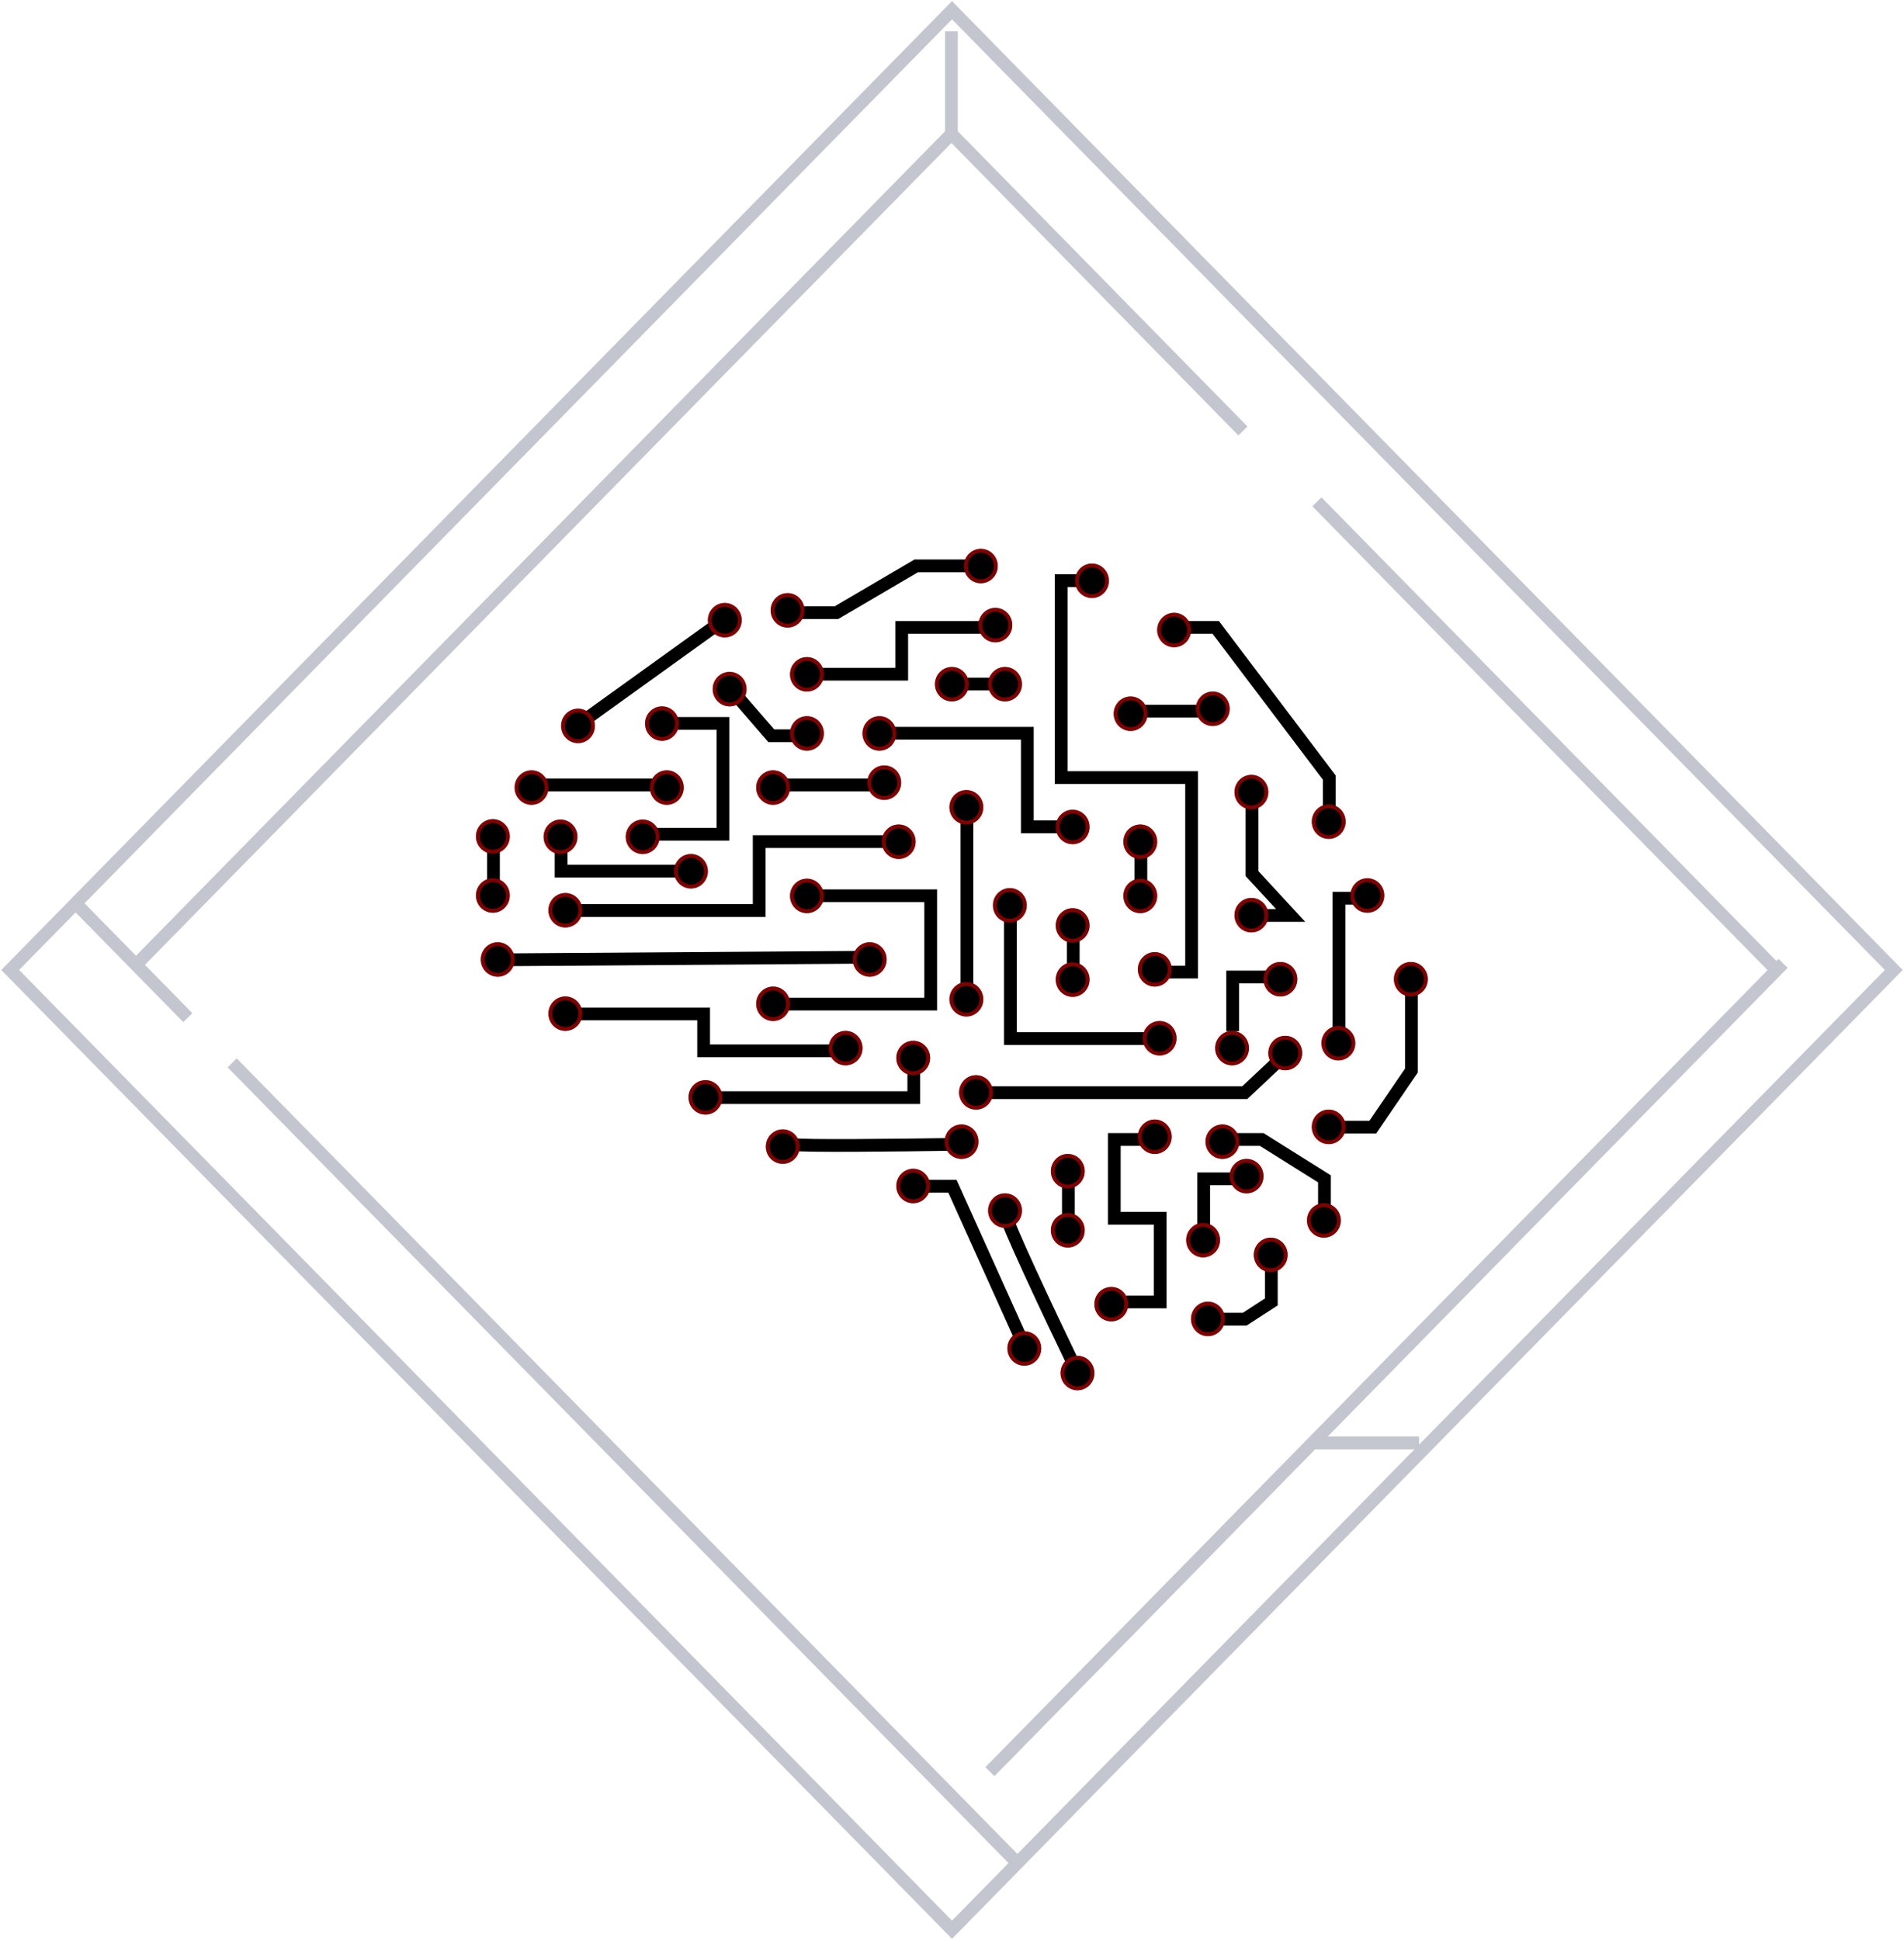 <svg width="746" height="760" viewBox="0 0 746 760" fill="none" xmlns="http://www.w3.org/2000/svg">
<path d="M429.017 227.48H415.767V304.635H466.876V380.825H456.465" stroke="black" stroke-width="5"/>
<path d="M447.001 333.566V346.104" stroke="black" stroke-width="5"/>
<path d="M378.854 321.993V387.574" stroke="black" stroke-width="5"/>
<path d="M349.514 329.708H297.457V356.712H226.472" stroke="black" stroke-width="5"/>
<path d="M266.223 341.282H219.846V333.566" stroke="black" stroke-width="5"/>
<path d="M193.344 332.602V346.104M199.023 376.001L336.262 375.037M306.921 393.361H364.656V350.926H322.064M358.031 419.4V430.009H281.366M325.85 411.685H275.687V397.218H224.577M395.89 358.641V406.863H448.892M420.498 368.286V378.894M415.766 323.922C411.664 323.922 403.272 323.922 402.515 323.922V287.273H348.566M482.965 403.969C482.965 401.655 482.965 388.86 482.965 382.752H498.109M494.323 358.641H505.681L490.537 342.246V311.384M446.053 278.593H469.715M464.036 245.803H476.34L520.824 304.633V318.135M530.289 351.89H524.61V406.863M553.005 389.503V419.4L537.861 441.582H522.717M500.002 416.507L487.698 428.08H386.425M448.892 446.404H436.588V477.266H454.571V510.057H441.32M418.605 464.729V477.266M393.997 475.337C393.24 476.88 411.349 515.201 420.498 534.168M362.763 464.729H373.174L399.676 523.559M310.707 448.333C312.978 449.105 353.298 448.655 373.174 448.333M477.287 516.808H487.698L498.109 510.057V495.59M471.608 481.124V461.835H484.858M482.965 446.404H494.323L518.932 461.835V473.409" stroke="black" stroke-width="5"/>
<path d="M376.961 267.985H393.051" stroke="black" stroke-width="5"/>
<path d="M287.993 271.844L302.19 288.239H311.655" stroke="black" stroke-width="5"/>
<path d="M263.384 283.417H283.26V326.816H256.759" stroke="black" stroke-width="5"/>
<path d="M256.76 307.526H212.275" stroke="black" stroke-width="5"/>
<path d="M306.921 307.526H344.78" stroke="black" stroke-width="5"/>
<path d="M317.331 264.127H353.297V245.803H390.21" stroke="black" stroke-width="5"/>
<path d="M231.204 280.525L279.474 245.805M313.548 240.019H327.745L358.978 221.694H385.48" stroke="black" stroke-width="5"/>
<ellipse cx="226.471" cy="284.381" rx="6.625" ry="6.751" fill="black"/>
<path d="M232.346 284.381C232.346 287.709 229.703 290.382 226.471 290.382C223.239 290.382 220.596 287.709 220.596 284.381C220.596 281.053 223.239 278.38 226.471 278.38C229.703 278.38 232.346 281.053 232.346 284.381Z" stroke="#FF0000" stroke-opacity="0.5" stroke-width="1.5"/>
<ellipse cx="6.69" cy="6.687" rx="6.69" ry="6.687" transform="matrix(0.69 -0.724 0.711 0.703 274.607 243.108)" fill="black"/>
<path d="M288.075 238.67C290.405 240.977 290.459 244.771 288.195 247.146C285.931 249.521 282.207 249.576 279.877 247.269C277.547 244.963 277.493 241.168 279.757 238.794C282.021 236.419 285.745 236.364 288.075 238.67Z" stroke="#FF0000" stroke-opacity="0.5" stroke-width="1.5"/>
<ellipse cx="6.69" cy="6.687" rx="6.69" ry="6.687" transform="matrix(0.69 -0.724 0.711 0.703 299.217 239.25)" fill="black"/>
<path d="M312.684 234.812C315.014 237.118 315.069 240.913 312.805 243.288C310.541 245.663 306.817 245.717 304.487 243.411C302.157 241.105 302.102 237.31 304.366 234.935C306.63 232.56 310.354 232.506 312.684 234.812Z" stroke="#FF0000" stroke-opacity="0.5" stroke-width="1.5"/>
<ellipse cx="6.69" cy="6.687" rx="6.69" ry="6.687" transform="matrix(0.69 -0.724 0.711 0.703 374.936 221.891)" fill="black"/>
<path d="M388.403 217.453C390.733 219.759 390.787 223.554 388.523 225.928C386.259 228.303 382.535 228.358 380.205 226.052C377.875 223.745 377.821 219.951 380.085 217.576C382.349 215.201 386.073 215.146 388.403 217.453Z" stroke="#FF0000" stroke-opacity="0.5" stroke-width="1.5"/>
<ellipse cx="6.69" cy="6.687" rx="6.69" ry="6.687" transform="matrix(0.69 -0.724 0.711 0.703 418.473 227.678)" fill="black"/>
<path d="M431.94 223.24C434.27 225.546 434.325 229.341 432.061 231.716C429.797 234.09 426.072 234.145 423.742 231.839C421.412 229.533 421.358 225.738 423.622 223.363C425.886 220.988 429.61 220.933 431.94 223.24Z" stroke="#FF0000" stroke-opacity="0.5" stroke-width="1.5"/>
<ellipse cx="6.69" cy="6.687" rx="6.69" ry="6.687" transform="matrix(0.69 -0.724 0.711 0.703 380.614 245.037)" fill="black"/>
<path d="M394.082 240.599C396.412 242.905 396.466 246.7 394.202 249.075C391.938 251.45 388.214 251.504 385.884 249.198C383.554 246.892 383.5 243.097 385.764 240.722C388.028 238.347 391.752 238.293 394.082 240.599Z" stroke="#FF0000" stroke-opacity="0.5" stroke-width="1.5"/>
<ellipse cx="6.69" cy="6.687" rx="6.69" ry="6.687" transform="matrix(0.69 -0.724 0.711 0.703 306.789 264.326)" fill="black"/>
<path d="M320.257 259.888C322.587 262.194 322.641 265.989 320.377 268.364C318.113 270.739 314.389 270.794 312.059 268.487C309.729 266.181 309.674 262.386 311.938 260.011C314.202 257.636 317.927 257.582 320.257 259.888Z" stroke="#FF0000" stroke-opacity="0.5" stroke-width="1.5"/>
<ellipse cx="6.69" cy="6.687" rx="6.69" ry="6.687" transform="matrix(0.69 -0.724 0.711 0.703 363.576 268.184)" fill="black"/>
<path d="M377.044 263.745C379.374 266.052 379.428 269.847 377.164 272.221C374.9 274.596 371.176 274.651 368.846 272.345C366.516 270.038 366.462 266.244 368.726 263.869C370.99 261.494 374.714 261.439 377.044 263.745Z" stroke="#FF0000" stroke-opacity="0.5" stroke-width="1.5"/>
<ellipse cx="6.69" cy="6.687" rx="6.69" ry="6.687" transform="matrix(0.69 -0.724 0.711 0.703 384.4 268.184)" fill="black"/>
<path d="M397.868 263.745C400.198 266.052 400.252 269.847 397.988 272.221C395.724 274.596 392 274.651 389.67 272.345C387.34 270.038 387.286 266.244 389.55 263.869C391.814 261.494 395.538 261.439 397.868 263.745Z" stroke="#FF0000" stroke-opacity="0.5" stroke-width="1.5"/>
<ellipse cx="6.69" cy="6.687" rx="6.69" ry="6.687" transform="matrix(0.69 -0.724 0.711 0.703 410.9 324.12)" fill="black"/>
<path d="M424.368 319.682C426.698 321.988 426.752 325.783 424.488 328.158C422.224 330.533 418.5 330.587 416.17 328.281C413.84 325.975 413.786 322.18 416.05 319.805C418.314 317.43 422.038 317.376 424.368 319.682Z" stroke="#FF0000" stroke-opacity="0.5" stroke-width="1.5"/>
<ellipse cx="6.69" cy="6.687" rx="6.69" ry="6.687" transform="matrix(0.69 -0.724 0.711 0.703 437.402 329.908)" fill="black"/>
<path d="M450.87 325.47C453.2 327.776 453.254 331.571 450.99 333.946C448.726 336.321 445.002 336.376 442.672 334.069C440.342 331.763 440.288 327.968 442.552 325.593C444.816 323.219 448.54 323.164 450.87 325.47Z" stroke="#FF0000" stroke-opacity="0.5" stroke-width="1.5"/>
<ellipse cx="6.69" cy="6.687" rx="6.69" ry="6.687" transform="matrix(0.69 -0.724 0.711 0.703 437.402 351.124)" fill="black"/>
<path d="M450.87 346.686C453.2 348.992 453.254 352.787 450.99 355.162C448.726 357.537 445.002 357.591 442.672 355.285C440.342 352.979 440.288 349.184 442.552 346.809C444.816 344.434 448.54 344.38 450.87 346.686Z" stroke="#FF0000" stroke-opacity="0.5" stroke-width="1.5"/>
<ellipse cx="6.69" cy="6.687" rx="6.69" ry="6.687" transform="matrix(0.69 -0.724 0.711 0.703 335.183 287.472)" fill="black"/>
<path d="M348.65 283.034C350.98 285.34 351.035 289.135 348.771 291.509C346.507 293.884 342.782 293.939 340.452 291.633C338.122 289.327 338.068 285.532 340.332 283.157C342.596 280.782 346.32 280.727 348.65 283.034Z" stroke="#FF0000" stroke-opacity="0.5" stroke-width="1.5"/>
<ellipse cx="6.69" cy="6.687" rx="6.69" ry="6.687" transform="matrix(0.69 -0.724 0.711 0.703 249.999 283.615)" fill="black"/>
<path d="M263.467 279.177C265.796 281.483 265.851 285.278 263.587 287.653C261.323 290.028 257.599 290.083 255.269 287.776C252.939 285.47 252.884 281.675 255.148 279.3C257.412 276.926 261.137 276.871 263.467 279.177Z" stroke="#FF0000" stroke-opacity="0.5" stroke-width="1.5"/>
<ellipse cx="6.69" cy="6.687" rx="6.69" ry="6.687" transform="matrix(0.69 -0.724 0.711 0.703 198.89 308.689)" fill="black"/>
<path d="M212.357 304.251C214.687 306.558 214.742 310.352 212.478 312.727C210.214 315.102 206.489 315.157 204.159 312.851C201.829 310.544 201.775 306.75 204.039 304.375C206.303 302 210.027 301.945 212.357 304.251Z" stroke="#FF0000" stroke-opacity="0.5" stroke-width="1.5"/>
<ellipse cx="6.69" cy="6.687" rx="6.69" ry="6.687" transform="matrix(0.69 -0.724 0.711 0.703 251.893 308.689)" fill="black"/>
<path d="M265.36 304.251C267.69 306.558 267.744 310.352 265.48 312.727C263.216 315.102 259.492 315.157 257.162 312.851C254.832 310.544 254.778 306.75 257.042 304.375C259.306 302 263.03 301.945 265.36 304.251Z" stroke="#FF0000" stroke-opacity="0.5" stroke-width="1.5"/>
<ellipse cx="6.69" cy="6.687" rx="6.69" ry="6.687" transform="matrix(0.69 -0.724 0.711 0.703 276.502 270.112)" fill="black"/>
<path d="M289.969 265.674C292.299 267.98 292.354 271.775 290.09 274.15C287.826 276.525 284.102 276.58 281.772 274.273C279.442 271.967 279.387 268.172 281.651 265.797C283.915 263.423 287.64 263.368 289.969 265.674Z" stroke="#FF0000" stroke-opacity="0.5" stroke-width="1.5"/>
<ellipse cx="6.69" cy="6.687" rx="6.69" ry="6.687" transform="matrix(0.69 -0.724 0.711 0.703 306.789 287.472)" fill="black"/>
<path d="M320.257 283.034C322.587 285.34 322.641 289.135 320.377 291.509C318.113 293.884 314.389 293.939 312.059 291.633C309.729 289.327 309.674 285.532 311.938 283.157C314.202 280.782 317.927 280.727 320.257 283.034Z" stroke="#FF0000" stroke-opacity="0.5" stroke-width="1.5"/>
<ellipse cx="6.69" cy="6.687" rx="6.69" ry="6.687" transform="matrix(0.69 -0.724 0.711 0.703 337.076 306.761)" fill="black"/>
<path d="M350.544 302.323C352.874 304.629 352.928 308.424 350.664 310.799C348.4 313.173 344.676 313.228 342.346 310.922C340.016 308.616 339.962 304.821 342.226 302.446C344.49 300.071 348.214 300.016 350.544 302.323Z" stroke="#FF0000" stroke-opacity="0.5" stroke-width="1.5"/>
<ellipse cx="6.69" cy="6.687" rx="6.69" ry="6.687" transform="matrix(0.69 -0.724 0.711 0.703 293.537 308.69)" fill="black"/>
<path d="M307.005 304.252C309.335 306.559 309.389 310.353 307.125 312.728C304.861 315.103 301.137 315.158 298.807 312.852C296.477 310.545 296.423 306.75 298.687 304.376C300.951 302.001 304.675 301.946 307.005 304.252Z" stroke="#FF0000" stroke-opacity="0.5" stroke-width="1.5"/>
<ellipse cx="6.69" cy="6.687" rx="6.69" ry="6.687" transform="matrix(0.69 -0.724 0.711 0.703 242.429 327.979)" fill="black"/>
<path d="M255.896 323.54C258.226 325.847 258.281 329.641 256.017 332.016C253.753 334.391 250.028 334.446 247.699 332.14C245.369 329.833 245.314 326.039 247.578 323.664C249.842 321.289 253.566 321.234 255.896 323.54Z" stroke="#FF0000" stroke-opacity="0.5" stroke-width="1.5"/>
<ellipse cx="6.69" cy="6.687" rx="6.69" ry="6.687" transform="matrix(0.69 -0.724 0.711 0.703 210.248 327.979)" fill="black"/>
<path d="M223.716 323.54C226.046 325.847 226.1 329.641 223.836 332.016C221.572 334.391 217.848 334.446 215.518 332.14C213.188 329.833 213.133 326.039 215.397 323.664C217.661 321.289 221.386 321.234 223.716 323.54Z" stroke="#FF0000" stroke-opacity="0.5" stroke-width="1.5"/>
<ellipse cx="6.69" cy="6.687" rx="6.69" ry="6.687" transform="matrix(0.69 -0.724 0.711 0.703 261.356 341.48)" fill="black"/>
<path d="M274.824 337.042C277.154 339.349 277.208 343.143 274.944 345.518C272.68 347.893 268.956 347.948 266.626 345.642C264.296 343.335 264.242 339.541 266.506 337.166C268.77 334.791 272.494 334.736 274.824 337.042Z" stroke="#FF0000" stroke-opacity="0.5" stroke-width="1.5"/>
<ellipse cx="6.69" cy="6.687" rx="6.69" ry="6.687" transform="matrix(0.69 -0.724 0.711 0.703 306.789 351.124)" fill="black"/>
<path d="M320.257 346.686C322.587 348.992 322.641 352.787 320.377 355.162C318.113 357.537 314.389 357.591 312.059 355.285C309.729 352.979 309.674 349.184 311.938 346.809C314.202 344.434 317.927 344.38 320.257 346.686Z" stroke="#FF0000" stroke-opacity="0.5" stroke-width="1.5"/>
<ellipse cx="6.69" cy="6.687" rx="6.69" ry="6.687" transform="matrix(0.69 -0.724 0.711 0.703 342.755 329.908)" fill="black"/>
<path d="M356.222 325.47C358.552 327.776 358.607 331.571 356.343 333.946C354.079 336.321 350.355 336.376 348.025 334.069C345.695 331.763 345.64 327.968 347.904 325.593C350.168 323.219 353.892 323.164 356.222 325.47Z" stroke="#FF0000" stroke-opacity="0.5" stroke-width="1.5"/>
<ellipse cx="6.69" cy="6.687" rx="6.69" ry="6.687" transform="matrix(0.69 -0.724 0.711 0.703 369.255 316.405)" fill="black"/>
<path d="M382.722 311.967C385.052 314.273 385.107 318.068 382.843 320.443C380.579 322.818 376.855 322.873 374.525 320.566C372.195 318.26 372.14 314.465 374.404 312.09C376.668 309.716 380.392 309.661 382.722 311.967Z" stroke="#FF0000" stroke-opacity="0.5" stroke-width="1.5"/>
<ellipse cx="6.69" cy="6.687" rx="6.69" ry="6.687" transform="matrix(0.69 -0.724 0.711 0.703 369.255 391.631)" fill="black"/>
<path d="M382.722 387.193C385.052 389.499 385.107 393.294 382.843 395.669C380.579 398.044 376.855 398.098 374.525 395.792C372.195 393.486 372.14 389.691 374.404 387.316C376.668 384.941 380.392 384.887 382.722 387.193Z" stroke="#FF0000" stroke-opacity="0.5" stroke-width="1.5"/>
<ellipse cx="6.69" cy="6.687" rx="6.69" ry="6.687" transform="matrix(0.69 -0.724 0.711 0.703 410.9 362.697)" fill="black"/>
<path d="M424.368 358.259C426.698 360.565 426.752 364.36 424.488 366.735C422.224 369.11 418.5 369.165 416.17 366.858C413.84 364.552 413.786 360.757 416.05 358.382C418.314 356.008 422.038 355.953 424.368 358.259Z" stroke="#FF0000" stroke-opacity="0.5" stroke-width="1.5"/>
<ellipse cx="6.69" cy="6.687" rx="6.69" ry="6.687" transform="matrix(0.69 -0.724 0.711 0.703 410.9 383.916)" fill="black"/>
<path d="M424.368 379.478C426.698 381.784 426.752 385.579 424.488 387.954C422.224 390.329 418.5 390.383 416.17 388.077C413.84 385.771 413.786 381.976 416.05 379.601C418.314 377.226 422.038 377.172 424.368 379.478Z" stroke="#FF0000" stroke-opacity="0.5" stroke-width="1.5"/>
<ellipse cx="6.69" cy="6.687" rx="6.69" ry="6.687" transform="matrix(0.69 -0.724 0.711 0.703 450.653 246.967)" fill="black"/>
<path d="M464.121 242.529C466.451 244.835 466.505 248.63 464.241 251.005C461.977 253.379 458.253 253.434 455.923 251.128C453.593 248.822 453.539 245.027 455.803 242.652C458.067 240.277 461.791 240.222 464.121 242.529Z" stroke="#FF0000" stroke-opacity="0.5" stroke-width="1.5"/>
<ellipse cx="6.69" cy="6.687" rx="6.69" ry="6.687" transform="matrix(0.69 -0.724 0.711 0.703 480.939 310.462)" fill="black"/>
<path d="M494.407 306.024C496.737 308.33 496.791 312.125 494.527 314.5C492.263 316.875 488.539 316.929 486.209 314.623C483.879 312.317 483.825 308.522 486.089 306.147C488.353 303.772 492.077 303.718 494.407 306.024Z" stroke="#FF0000" stroke-opacity="0.5" stroke-width="1.5"/>
<ellipse cx="6.69" cy="6.687" rx="6.69" ry="6.687" transform="matrix(0.69 -0.724 0.711 0.703 480.939 358.683)" fill="black"/>
<path d="M494.407 354.245C496.737 356.551 496.791 360.346 494.527 362.72C492.263 365.095 488.539 365.15 486.209 362.844C483.879 360.537 483.825 356.743 486.089 354.368C488.353 351.993 492.077 351.938 494.407 354.245Z" stroke="#FF0000" stroke-opacity="0.5" stroke-width="1.5"/>
<ellipse cx="6.69" cy="6.687" rx="6.69" ry="6.687" transform="matrix(0.69 -0.724 0.711 0.703 526.37 350.967)" fill="black"/>
<path d="M539.838 346.529C542.168 348.835 542.222 352.63 539.958 355.005C537.694 357.38 533.97 357.434 531.64 355.128C529.31 352.822 529.256 349.027 531.52 346.652C533.784 344.277 537.508 344.222 539.838 346.529Z" stroke="#FF0000" stroke-opacity="0.5" stroke-width="1.5"/>
<ellipse cx="6.69" cy="6.687" rx="6.69" ry="6.687" transform="matrix(0.69 -0.724 0.711 0.703 515.015 408.833)" fill="black"/>
<path d="M528.482 404.395C530.812 406.701 530.867 410.496 528.603 412.871C526.339 415.246 522.614 415.3 520.284 412.994C517.954 410.688 517.9 406.893 520.164 404.518C522.428 402.143 526.152 402.089 528.482 404.395Z" stroke="#FF0000" stroke-opacity="0.5" stroke-width="1.5"/>
<ellipse cx="6.69" cy="6.687" rx="6.69" ry="6.687" transform="matrix(0.69 -0.724 0.711 0.703 509.334 478.272)" fill="black"/>
<path d="M522.802 473.834C525.131 476.141 525.186 479.935 522.922 482.31C520.658 484.685 516.934 484.74 514.604 482.434C512.274 480.127 512.219 476.333 514.483 473.958C516.747 471.583 520.472 471.528 522.802 473.834Z" stroke="#FF0000" stroke-opacity="0.5" stroke-width="1.5"/>
<ellipse cx="6.69" cy="6.687" rx="6.69" ry="6.687" transform="matrix(0.69 -0.724 0.711 0.703 463.902 516.85)" fill="black"/>
<path d="M477.37 512.412C479.7 514.718 479.754 518.513 477.49 520.887C475.226 523.262 471.502 523.317 469.172 521.011C466.842 518.704 466.788 514.91 469.052 512.535C471.316 510.16 475.04 510.105 477.37 512.412Z" stroke="#FF0000" stroke-opacity="0.5" stroke-width="1.5"/>
<ellipse cx="6.69" cy="6.687" rx="6.69" ry="6.687" transform="matrix(0.69 -0.724 0.711 0.703 462.011 485.987)" fill="black"/>
<path d="M475.478 481.549C477.808 483.855 477.863 487.65 475.599 490.025C473.335 492.4 469.61 492.455 467.281 490.148C464.951 487.842 464.896 484.047 467.16 481.672C469.424 479.298 473.148 479.243 475.478 481.549Z" stroke="#FF0000" stroke-opacity="0.5" stroke-width="1.5"/>
<ellipse cx="6.69" cy="6.687" rx="6.69" ry="6.687" transform="matrix(0.69 -0.724 0.711 0.703 479.048 460.912)" fill="black"/>
<path d="M492.515 456.474C494.845 458.78 494.9 462.575 492.636 464.95C490.372 467.325 486.648 467.379 484.318 465.073C481.988 462.767 481.933 458.972 484.197 456.597C486.461 454.222 490.185 454.168 492.515 456.474Z" stroke="#FF0000" stroke-opacity="0.5" stroke-width="1.5"/>
<ellipse cx="6.69" cy="6.687" rx="6.69" ry="6.687" transform="matrix(0.69 -0.724 0.711 0.703 511.226 441.624)" fill="black"/>
<path d="M524.693 437.186C527.023 439.492 527.077 443.287 524.813 445.662C522.549 448.037 518.825 448.091 516.495 445.785C514.165 443.479 514.111 439.684 516.375 437.309C518.639 434.934 522.363 434.88 524.693 437.186Z" stroke="#FF0000" stroke-opacity="0.5" stroke-width="1.5"/>
<ellipse cx="6.69" cy="6.687" rx="6.69" ry="6.687" transform="matrix(0.69 -0.724 0.711 0.703 543.407 383.759)" fill="black"/>
<path d="M556.875 379.321C559.205 381.627 559.259 385.422 556.995 387.797C554.731 390.171 551.007 390.226 548.677 387.92C546.347 385.614 546.293 381.819 548.557 379.444C550.821 377.069 554.545 377.014 556.875 379.321Z" stroke="#FF0000" stroke-opacity="0.5" stroke-width="1.5"/>
<ellipse cx="6.69" cy="6.687" rx="6.69" ry="6.687" transform="matrix(0.69 -0.724 0.711 0.703 492.297 383.759)" fill="black"/>
<path d="M505.764 379.321C508.094 381.627 508.149 385.422 505.885 387.797C503.621 390.171 499.897 390.226 497.567 387.92C495.237 385.614 495.182 381.819 497.446 379.444C499.71 377.069 503.434 377.014 505.764 379.321Z" stroke="#FF0000" stroke-opacity="0.5" stroke-width="1.5"/>
<ellipse cx="6.69" cy="6.687" rx="6.69" ry="6.687" transform="matrix(0.69 -0.724 0.711 0.703 443.081 379.9)" fill="black"/>
<path d="M456.549 375.462C458.879 377.769 458.933 381.563 456.669 383.938C454.405 386.313 450.681 386.368 448.351 384.061C446.021 381.755 445.966 377.96 448.23 375.586C450.494 373.211 454.219 373.156 456.549 375.462Z" stroke="#FF0000" stroke-opacity="0.5" stroke-width="1.5"/>
<ellipse cx="6.69" cy="6.687" rx="6.69" ry="6.687" transform="matrix(0.69 -0.724 0.711 0.703 386.292 354.825)" fill="black"/>
<path d="M399.76 350.387C402.089 352.693 402.144 356.488 399.88 358.863C397.616 361.238 393.892 361.293 391.562 358.986C389.232 356.68 389.177 352.885 391.441 350.51C393.705 348.135 397.43 348.081 399.76 350.387Z" stroke="#FF0000" stroke-opacity="0.5" stroke-width="1.5"/>
<ellipse cx="6.69" cy="6.687" rx="6.69" ry="6.687" transform="matrix(0.69 -0.724 0.711 0.703 331.396 376.042)" fill="black"/>
<path d="M344.863 371.604C347.193 373.91 347.247 377.705 344.983 380.08C342.719 382.455 338.995 382.509 336.665 380.203C334.335 377.897 334.281 374.102 336.545 371.727C338.809 369.352 342.533 369.298 344.863 371.604Z" stroke="#FF0000" stroke-opacity="0.5" stroke-width="1.5"/>
<ellipse cx="6.69" cy="6.687" rx="6.69" ry="6.687" transform="matrix(0.69 -0.724 0.711 0.703 293.537 393.403)" fill="black"/>
<path d="M307.005 388.965C309.335 391.271 309.389 395.066 307.125 397.441C304.861 399.816 301.137 399.871 298.807 397.564C296.477 395.258 296.423 391.463 298.687 389.088C300.951 386.714 304.675 386.659 307.005 388.965Z" stroke="#FF0000" stroke-opacity="0.5" stroke-width="1.5"/>
<ellipse cx="6.69" cy="6.687" rx="6.69" ry="6.687" transform="matrix(0.69 -0.724 0.711 0.703 212.141 397.26)" fill="black"/>
<path d="M225.608 392.822C227.938 395.128 227.993 398.923 225.729 401.298C223.465 403.672 219.74 403.727 217.41 401.421C215.08 399.115 215.026 395.32 217.29 392.945C219.554 390.57 223.278 390.515 225.608 392.822Z" stroke="#FF0000" stroke-opacity="0.5" stroke-width="1.5"/>
<ellipse cx="6.69" cy="6.687" rx="6.69" ry="6.687" transform="matrix(0.69 -0.724 0.711 0.703 185.638 376.042)" fill="black"/>
<path d="M199.105 371.604C201.435 373.91 201.49 377.705 199.226 380.08C196.962 382.455 193.237 382.509 190.907 380.203C188.578 377.897 188.523 374.102 190.787 371.727C193.051 369.352 196.775 369.298 199.105 371.604Z" stroke="#FF0000" stroke-opacity="0.5" stroke-width="1.5"/>
<ellipse cx="6.69" cy="6.687" rx="6.69" ry="6.687" transform="matrix(0.69 -0.724 0.711 0.703 183.746 350.967)" fill="black"/>
<path d="M197.214 346.529C199.544 348.835 199.598 352.63 197.334 355.005C195.07 357.38 191.346 357.434 189.016 355.128C186.686 352.822 186.631 349.027 188.895 346.652C191.159 344.277 194.884 344.222 197.214 346.529Z" stroke="#FF0000" stroke-opacity="0.5" stroke-width="1.5"/>
<ellipse cx="6.69" cy="6.687" rx="6.69" ry="6.687" transform="matrix(0.69 -0.724 0.711 0.703 183.746 327.821)" fill="black"/>
<path d="M197.214 323.383C199.544 325.689 199.598 329.484 197.334 331.859C195.07 334.234 191.346 334.289 189.016 331.982C186.686 329.676 186.631 325.881 188.895 323.506C191.159 321.132 194.884 321.077 197.214 323.383Z" stroke="#FF0000" stroke-opacity="0.5" stroke-width="1.5"/>
<ellipse cx="6.69" cy="6.687" rx="6.69" ry="6.687" transform="matrix(0.69 -0.724 0.711 0.703 212.141 356.753)" fill="black"/>
<path d="M225.608 352.315C227.938 354.621 227.993 358.416 225.729 360.791C223.465 363.166 219.74 363.22 217.41 360.914C215.08 358.608 215.026 354.813 217.29 352.438C219.554 350.063 223.278 350.009 225.608 352.315Z" stroke="#FF0000" stroke-opacity="0.5" stroke-width="1.5"/>
<ellipse cx="6.69" cy="6.687" rx="6.69" ry="6.687" transform="matrix(0.69 -0.724 0.711 0.703 267.034 430.05)" fill="black"/>
<path d="M280.502 425.612C282.832 427.918 282.886 431.713 280.622 434.088C278.358 436.463 274.634 436.517 272.304 434.211C269.974 431.905 269.92 428.11 272.184 425.735C274.448 423.36 278.172 423.305 280.502 425.612Z" stroke="#FF0000" stroke-opacity="0.5" stroke-width="1.5"/>
<ellipse cx="6.69" cy="6.687" rx="6.69" ry="6.687" transform="matrix(0.69 -0.724 0.711 0.703 297.325 449.339)" fill="black"/>
<path d="M310.793 444.901C313.123 447.207 313.177 451.002 310.913 453.377C308.649 455.752 304.925 455.806 302.595 453.5C300.265 451.194 300.211 447.399 302.475 445.024C304.739 442.649 308.463 442.595 310.793 444.901Z" stroke="#FF0000" stroke-opacity="0.5" stroke-width="1.5"/>
<ellipse cx="6.69" cy="6.687" rx="6.69" ry="6.687" transform="matrix(0.69 -0.724 0.711 0.703 348.434 464.771)" fill="black"/>
<path d="M361.901 460.332C364.231 462.639 364.286 466.433 362.021 468.808C359.757 471.183 356.033 471.238 353.703 468.932C351.373 466.625 351.319 462.831 353.583 460.456C355.847 458.081 359.571 458.026 361.901 460.332Z" stroke="#FF0000" stroke-opacity="0.5" stroke-width="1.5"/>
<ellipse cx="6.69" cy="6.687" rx="6.69" ry="6.687" transform="matrix(0.69 -0.724 0.711 0.703 384.4 474.415)" fill="black"/>
<path d="M397.868 469.977C400.198 472.283 400.252 476.078 397.988 478.453C395.724 480.828 392 480.882 389.67 478.576C387.34 476.27 387.286 472.475 389.55 470.1C391.814 467.725 395.538 467.671 397.868 469.977Z" stroke="#FF0000" stroke-opacity="0.5" stroke-width="1.5"/>
<ellipse cx="6.69" cy="6.687" rx="6.69" ry="6.687" transform="matrix(0.69 -0.724 0.711 0.703 426.044 511.063)" fill="black"/>
<path d="M439.511 506.625C441.841 508.932 441.896 512.726 439.632 515.101C437.368 517.476 433.644 517.531 431.314 515.225C428.984 512.918 428.929 509.124 431.193 506.749C433.457 504.374 437.181 504.319 439.511 506.625Z" stroke="#FF0000" stroke-opacity="0.5" stroke-width="1.5"/>
<ellipse cx="6.69" cy="6.687" rx="6.69" ry="6.687" transform="matrix(0.69 -0.724 0.711 0.703 488.512 491.774)" fill="black"/>
<path d="M501.979 487.336C504.309 489.643 504.364 493.437 502.1 495.812C499.836 498.187 496.111 498.242 493.782 495.935C491.452 493.629 491.397 489.834 493.661 487.46C495.925 485.085 499.649 485.03 501.979 487.336Z" stroke="#FF0000" stroke-opacity="0.5" stroke-width="1.5"/>
<ellipse cx="6.69" cy="6.687" rx="6.69" ry="6.687" transform="matrix(0.69 -0.724 0.711 0.703 469.582 447.411)" fill="black"/>
<path d="M483.05 442.973C485.379 445.279 485.434 449.074 483.17 451.449C480.906 453.824 477.182 453.878 474.852 451.572C472.522 449.266 472.467 445.471 474.731 443.096C476.995 440.721 480.72 440.667 483.05 442.973Z" stroke="#FF0000" stroke-opacity="0.5" stroke-width="1.5"/>
<ellipse cx="6.69" cy="6.687" rx="6.69" ry="6.687" transform="matrix(0.69 -0.724 0.711 0.703 443.081 445.482)" fill="black"/>
<path d="M456.549 441.044C458.879 443.351 458.933 447.145 456.669 449.52C454.405 451.895 450.681 451.95 448.351 449.644C446.021 447.337 445.966 443.542 448.23 441.168C450.494 438.793 454.219 438.738 456.549 441.044Z" stroke="#FF0000" stroke-opacity="0.5" stroke-width="1.5"/>
<ellipse cx="6.69" cy="6.687" rx="6.69" ry="6.687" transform="matrix(0.69 -0.724 0.711 0.703 409.008 458.983)" fill="black"/>
<path d="M422.475 454.545C424.805 456.852 424.86 460.646 422.596 463.021C420.332 465.396 416.608 465.451 414.278 463.144C411.948 460.838 411.893 457.043 414.157 454.669C416.421 452.294 420.145 452.239 422.475 454.545Z" stroke="#FF0000" stroke-opacity="0.5" stroke-width="1.5"/>
<ellipse cx="6.69" cy="6.687" rx="6.69" ry="6.687" transform="matrix(0.69 -0.724 0.711 0.703 409.008 482.13)" fill="black"/>
<path d="M422.475 477.692C424.805 479.998 424.86 483.793 422.596 486.168C420.332 488.543 416.608 488.597 414.278 486.291C411.948 483.985 411.893 480.19 414.157 477.815C416.421 475.44 420.145 475.386 422.475 477.692Z" stroke="#FF0000" stroke-opacity="0.5" stroke-width="1.5"/>
<ellipse cx="6.69" cy="6.687" rx="6.69" ry="6.687" transform="matrix(0.69 -0.724 0.711 0.703 373.043 428.122)" fill="black"/>
<path d="M386.51 423.684C388.84 425.99 388.895 429.785 386.631 432.16C384.367 434.535 380.643 434.589 378.313 432.283C375.983 429.977 375.928 426.182 378.192 423.807C380.456 421.432 384.181 421.378 386.51 423.684Z" stroke="#FF0000" stroke-opacity="0.5" stroke-width="1.5"/>
<ellipse cx="6.69" cy="6.687" rx="6.69" ry="6.687" transform="matrix(0.69 -0.724 0.711 0.703 444.975 406.904)" fill="black"/>
<path d="M458.442 402.466C460.772 404.772 460.827 408.567 458.563 410.942C456.299 413.317 452.574 413.372 450.244 411.065C447.914 408.759 447.86 404.964 450.124 402.589C452.388 400.215 456.112 400.16 458.442 402.466Z" stroke="#FF0000" stroke-opacity="0.5" stroke-width="1.5"/>
<ellipse cx="6.69" cy="6.687" rx="6.69" ry="6.687" transform="matrix(0.69 -0.724 0.711 0.703 494.19 412.69)" fill="black"/>
<path d="M507.658 408.252C509.988 410.559 510.042 414.353 507.778 416.728C505.514 419.103 501.79 419.158 499.46 416.852C497.13 414.545 497.076 410.75 499.34 408.376C501.604 406.001 505.328 405.946 507.658 408.252Z" stroke="#FF0000" stroke-opacity="0.5" stroke-width="1.5"/>
<ellipse cx="6.69" cy="6.687" rx="6.69" ry="6.687" transform="matrix(0.69 -0.724 0.711 0.703 473.367 410.763)" fill="black"/>
<path d="M486.835 406.325C489.165 408.631 489.219 412.426 486.955 414.801C484.691 417.175 480.967 417.23 478.637 414.924C476.307 412.618 476.253 408.823 478.517 406.448C480.781 404.073 484.505 404.018 486.835 406.325Z" stroke="#FF0000" stroke-opacity="0.5" stroke-width="1.5"/>
<ellipse cx="6.69" cy="6.687" rx="6.69" ry="6.687" transform="matrix(0.69 -0.724 0.711 0.703 348.434 414.62)" fill="black"/>
<path d="M361.901 410.182C364.231 412.488 364.286 416.283 362.021 418.658C359.757 421.033 356.033 421.087 353.703 418.781C351.373 416.475 351.319 412.68 353.583 410.305C355.847 407.93 359.571 407.876 361.901 410.182Z" stroke="#FF0000" stroke-opacity="0.5" stroke-width="1.5"/>
<ellipse cx="6.69" cy="6.687" rx="6.69" ry="6.687" transform="matrix(0.69 -0.724 0.711 0.703 367.362 447.411)" fill="black"/>
<path d="M380.83 442.973C383.16 445.279 383.214 449.074 380.95 451.449C378.686 453.824 374.962 453.878 372.632 451.572C370.302 449.266 370.248 445.471 372.512 443.096C374.776 440.721 378.5 440.667 380.83 442.973Z" stroke="#FF0000" stroke-opacity="0.5" stroke-width="1.5"/>
<ellipse cx="6.69" cy="6.687" rx="6.69" ry="6.687" transform="matrix(0.69 -0.724 0.711 0.703 391.971 528.423)" fill="black"/>
<path d="M405.438 523.985C407.768 526.291 407.823 530.086 405.559 532.461C403.295 534.836 399.57 534.89 397.24 532.584C394.911 530.278 394.856 526.483 397.12 524.108C399.384 521.733 403.108 521.679 405.438 523.985Z" stroke="#FF0000" stroke-opacity="0.5" stroke-width="1.5"/>
<ellipse cx="6.69" cy="6.687" rx="6.69" ry="6.687" transform="matrix(0.69 -0.724 0.711 0.703 412.793 538.067)" fill="black"/>
<path d="M426.26 533.629C428.59 535.936 428.645 539.73 426.381 542.105C424.117 544.48 420.393 544.535 418.063 542.228C415.733 539.922 415.678 536.127 417.942 533.753C420.206 531.378 423.931 531.323 426.26 533.629Z" stroke="#FF0000" stroke-opacity="0.5" stroke-width="1.5"/>
<ellipse cx="6.69" cy="6.687" rx="6.69" ry="6.687" transform="matrix(0.69 -0.724 0.711 0.703 321.933 410.763)" fill="black"/>
<path d="M335.4 406.325C337.73 408.631 337.785 412.426 335.521 414.801C333.257 417.175 329.532 417.23 327.202 414.924C324.872 412.618 324.818 408.823 327.082 406.448C329.346 404.073 333.07 404.018 335.4 406.325Z" stroke="#FF0000" stroke-opacity="0.5" stroke-width="1.5"/>
<ellipse cx="6.69" cy="6.687" rx="6.69" ry="6.687" transform="matrix(0.69 -0.724 0.711 0.703 511.226 322.034)" fill="black"/>
<path d="M524.693 317.596C527.023 319.902 527.077 323.697 524.813 326.072C522.549 328.447 518.825 328.502 516.495 326.195C514.165 323.889 514.111 320.094 516.375 317.719C518.639 315.344 522.363 315.29 524.693 317.596Z" stroke="#FF0000" stroke-opacity="0.5" stroke-width="1.5"/>
<ellipse cx="6.69" cy="6.687" rx="6.69" ry="6.687" transform="matrix(0.69 -0.724 0.711 0.703 465.796 277.828)" fill="black"/>
<path d="M479.263 273.39C481.593 275.696 481.648 279.491 479.384 281.866C477.12 284.241 473.396 284.295 471.066 281.989C468.736 279.683 468.681 275.888 470.945 273.513C473.209 271.138 476.933 271.084 479.263 273.39Z" stroke="#FF0000" stroke-opacity="0.5" stroke-width="1.5"/>
<ellipse cx="442.985" cy="279.618" rx="6.625" ry="6.751" fill="black"/>
<path d="M448.86 279.618C448.86 282.946 446.216 285.619 442.985 285.619C439.753 285.619 437.109 282.946 437.109 279.618C437.109 276.291 439.753 273.617 442.985 273.617C446.216 273.617 448.86 276.291 448.86 279.618Z" stroke="#FF0000" stroke-opacity="0.5" stroke-width="1.5"/>
<path d="M372.771 12.271V53.629M515.409 565.286H555.997M30.672 354.951L73.579 398.672M373.931 51.266L51.547 379.766M90.974 416.397L397.123 728.354M387.847 694.086L698.635 377.403M372.771 52.447L486.997 168.84M696.315 380.356L515.988 196.609M4 380L373 4L742 380L373 756L4 380Z" stroke="#C4C6CF" stroke-width="5"/>
</svg>

